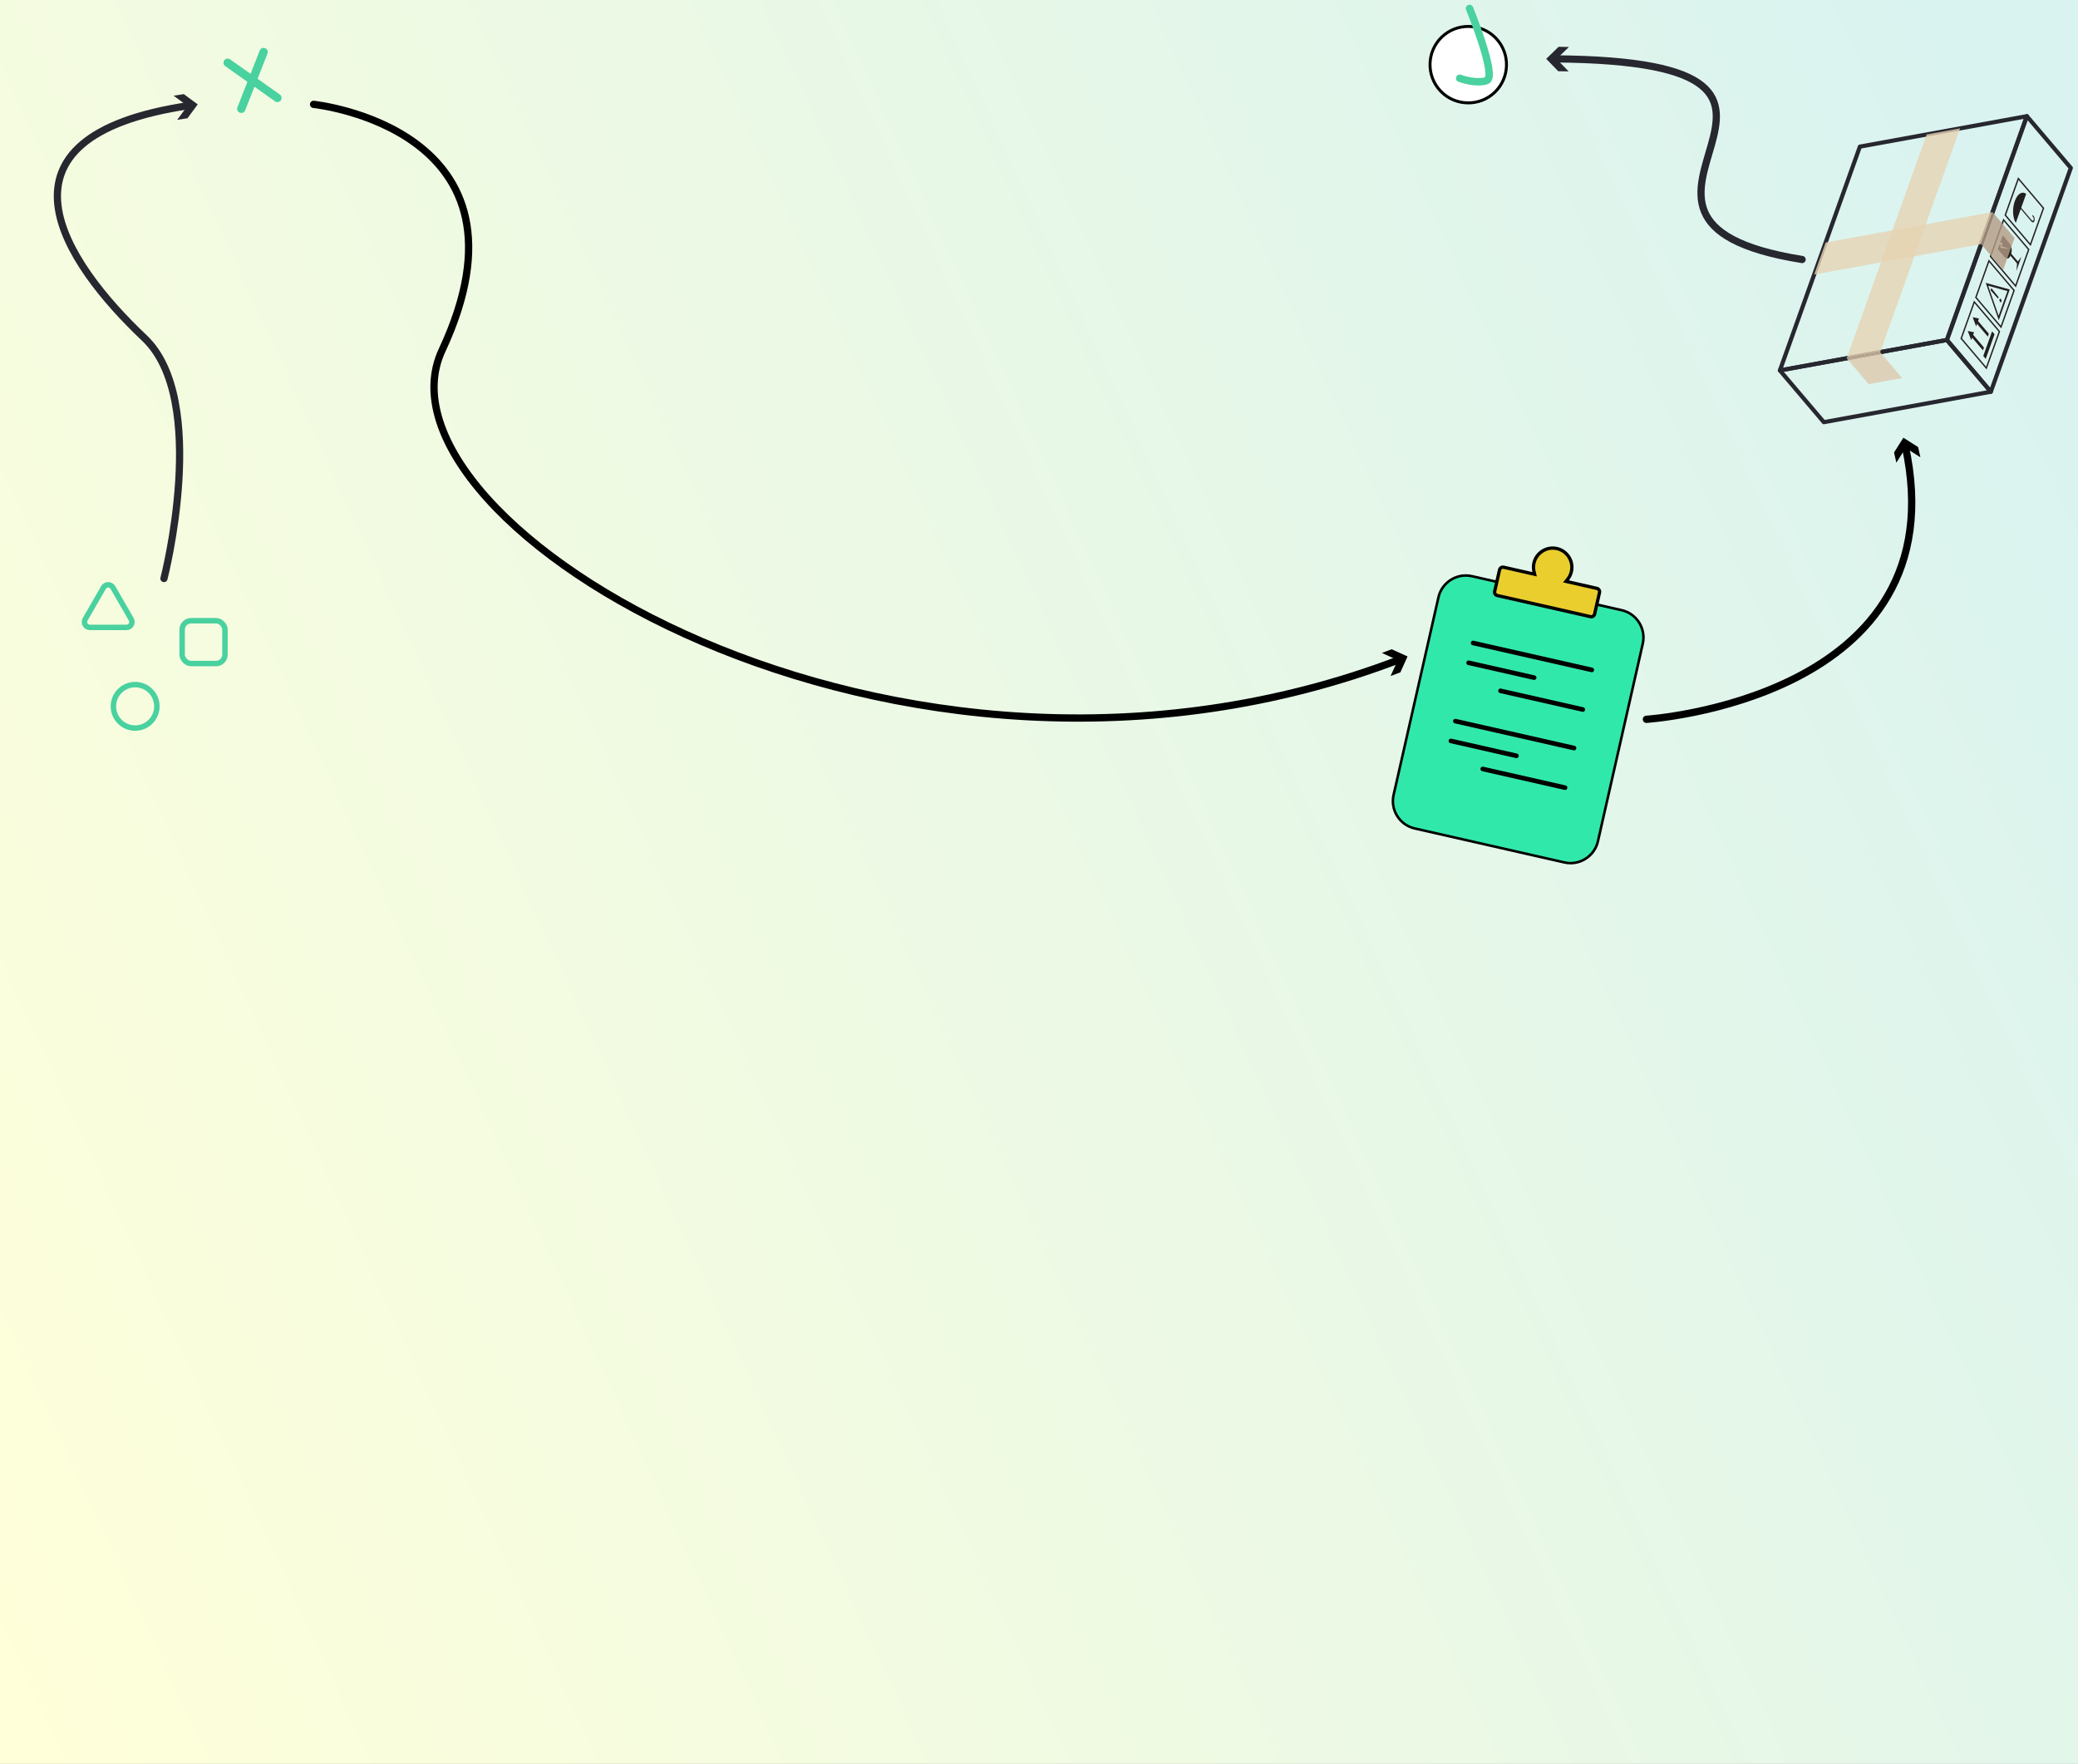 <?xml version="1.0" encoding="UTF-8"?>
<svg id="Layer_1" data-name="Layer 1" xmlns="http://www.w3.org/2000/svg" xmlns:xlink="http://www.w3.org/1999/xlink" viewBox="0 0 2000 1697.518">
  <rect x="0" y="0" width="2000" height="1697.518" fill="#808080" stroke="none"/>
  <defs>
    <style>
      .cls-1 {
        fill: #eace2d;
      }

      .cls-1, .cls-2, .cls-3, .cls-4, .cls-5, .cls-6, .cls-7, .cls-8, .cls-9, .cls-10, .cls-11 {
        stroke-width: 0px;
      }

      .cls-12 {
        stroke-width: 8.018px;
      }

      .cls-12, .cls-13, .cls-14, .cls-15, .cls-16, .cls-17, .cls-18, .cls-19 {
        fill: none;
      }

      .cls-12, .cls-13, .cls-14, .cls-16, .cls-17, .cls-18 {
        stroke-linecap: round;
      }

      .cls-12, .cls-14, .cls-15, .cls-16, .cls-18, .cls-19 {
        stroke-miterlimit: 10;
      }

      .cls-12, .cls-15, .cls-16, .cls-19 {
        stroke: #4ad1a0;
      }

      .cls-2 {
        fill: url(#linear-gradient);
      }

      .cls-3 {
        fill: #000;
      }

      .cls-13 {
        stroke-width: 7px;
      }

      .cls-13, .cls-17 {
        stroke-linejoin: round;
      }

      .cls-13, .cls-18 {
        stroke: #000;
      }

      .cls-4 {
        fill: #89644b;
      }

      .cls-14 {
        stroke-width: 6.934px;
      }

      .cls-14, .cls-17 {
        stroke: #272730;
      }

      .cls-5 {
        fill: #b49b84;
      }

      .cls-5, .cls-7, .cls-11 {
        opacity: .8;
      }

      .cls-15 {
        fill-rule: evenodd;
      }

      .cls-15, .cls-19 {
        stroke-width: 5.239px;
      }

      .cls-6 {
        fill: #272730;
      }

      .cls-7 {
        fill: #e6d3b3;
      }

      .cls-8 {
        fill: #231f20;
      }

      .cls-9 {
        fill: #fff;
      }

      .cls-16 {
        stroke-width: 7.167px;
      }

      .cls-10 {
        fill: #31e8ab;
      }

      .cls-17 {
        stroke-width: 4px;
      }

      .cls-11 {
        fill: #ddc8ab;
      }

      .cls-18 {
        stroke-width: 4.43px;
      }
    </style>
    <linearGradient id="linear-gradient" x1="-123.243" y1="1366.526" x2="2164.816" y2="311.829" gradientUnits="userSpaceOnUse">
      <stop offset="0" stop-color="#ffffd9"/>
      <stop offset=".946" stop-color="#d9f3f0"/>
    </linearGradient>
  </defs>
  <rect class="cls-2" width="2000" height="1697.518"/>
  <g>
    <g>
      <path class="cls-10" d="M1511.63,830.639c-1.985,0-3.981-.225-5.93-.667l-144.107-32.708c-6.986-1.585-12.953-5.821-16.801-11.928-3.847-6.106-5.093-13.317-3.507-20.304l43.175-190.227c2.759-12.153,13.82-20.974,26.302-20.974,1.985,0,3.981.225,5.93.667l144.108,32.707c14.485,3.288,23.595,17.747,20.307,32.231l-43.175,190.227c-2.758,12.153-13.819,20.975-26.302,20.975Z"/>
      <path class="cls-3" d="M1410.763,552.615v2.435c1.895,0,3.799.214,5.66.637l144.108,32.708c6.669,1.514,12.366,5.559,16.04,11.39,3.674,5.831,4.864,12.716,3.35,19.385l-43.175,190.226c-2.634,11.604-13.196,20.026-25.114,20.026-1.895,0-3.8-.214-5.661-.637l-144.108-32.707c-6.669-1.514-12.366-5.559-16.04-11.39s-4.864-12.716-3.35-19.385l43.175-190.226c2.634-11.604,13.196-20.026,25.115-20.026v-2.435M1410.762,552.615c-12.847,0-24.533,8.896-27.489,21.922l-43.175,190.226c-3.428,15.101,6.124,30.261,21.225,33.689l144.108,32.707c2.076.471,4.152.697,6.2.697,12.847,0,24.533-8.896,27.489-21.922l43.175-190.226c3.428-15.101-6.124-30.261-21.225-33.689l-144.108-32.708c-2.076-.471-4.152-.697-6.2-.697h0Z"/>
    </g>
    <line class="cls-18" x1="1417.829" y1="618.776" x2="1532.027" y2="644.695"/>
    <line class="cls-18" x1="1413.505" y1="637.828" x2="1476.575" y2="652.143"/>
    <line class="cls-18" x1="1444.175" y1="664.823" x2="1523.378" y2="682.799"/>
    <line class="cls-18" x1="1400.76" y1="693.981" x2="1514.958" y2="719.9"/>
    <line class="cls-18" x1="1396.436" y1="713.034" x2="1459.506" y2="727.349"/>
    <line class="cls-18" x1="1427.106" y1="740.029" x2="1506.309" y2="758.005"/>
    <g>
      <path class="cls-1" d="M1531.544,593.536c-.241,0-.484-.027-.722-.081l-89.787-20.379c-1.768-.401-2.879-2.166-2.478-3.934l4.718-20.788c.338-1.483,1.688-2.561,3.212-2.561.241,0,.484.027.722.081l29.816,6.768-.593-2.475c-.661-2.762-.678-5.564-.05-8.329,1.893-8.337,9.48-14.389,18.045-14.389,1.361,0,2.729.154,4.065.457,9.938,2.256,16.186,12.175,13.932,22.111-.629,2.768-1.853,5.288-3.641,7.491l-1.603,1.978,29.814,6.767c.852.193,1.579.711,2.049,1.457s.622,1.626.43,2.477l-4.718,20.788c-.338,1.483-1.688,2.561-3.212,2.561h0Z"/>
      <path class="cls-3" d="M1494.426,529.034c1.244,0,2.494.141,3.717.418,9.085,2.062,14.799,11.131,12.737,20.217-.574,2.527-1.693,4.831-3.326,6.845l-3.206,3.954,4.964,1.127,27.333,6.204c.901.204,1.489,1.139,1.285,2.039l-4.718,20.789c-.174.769-.876,1.327-1.668,1.327-.124,0-.249-.014-.372-.042l-89.787-20.378c-.901-.204-1.489-1.138-1.285-2.039l4.718-20.789c.174-.769.876-1.327,1.667-1.327.124,0,.249.014.372.042l27.334,6.204,4.963,1.127-1.184-4.95c-.604-2.523-.619-5.083-.045-7.611,1.73-7.623,8.669-13.156,16.5-13.156M1494.426,525.868c-9.155,0-17.48,6.338-19.587,15.62-.699,3.078-.637,6.159.054,9.048l-27.334-6.204c-.359-.081-.718-.12-1.072-.12-2.222-0-4.243,1.539-4.755,3.792l-4.718,20.789c-.593,2.612,1.059,5.234,3.671,5.827l89.787,20.378c.359.081.718.12,1.072.12,2.222,0,4.243-1.539,4.755-3.792l4.718-20.789c.593-2.612-1.059-5.234-3.671-5.827l-27.333-6.204c1.871-2.307,3.256-5.06,3.954-8.138,2.442-10.76-4.364-21.562-15.124-24.004h-0c-1.478-.336-2.959-.497-4.417-.497h0Z"/>
    </g>
  </g>
  <g>
    <path class="cls-14" d="M1734.46,249.737c-244.365-39.101,90.905-190.71-238.367-193.084"/>
    <polygon class="cls-6" points="1510.072 45.189 1498.139 56.77 1509.727 68.697 1499.747 68.55 1488.165 56.624 1500.091 45.042 1510.072 45.189"/>
  </g>
  <g>
    <path class="cls-15" d="M99.61,565.407l-17.638,30.55c-2.012,3.485.503,7.84,4.527,7.84h35.276c4.024,0,6.538-4.356,4.527-7.84l-17.638-30.55c-2.012-3.485-7.041-3.485-9.053,0Z"/>
    <circle class="cls-19" cx="130.071" cy="679.757" r="20.919"/>
    <rect class="cls-19" x="175.315" y="597.355" width="41.211" height="41.211" rx="8.579" ry="8.579"/>
  </g>
  <g>
    <path class="cls-14" d="M157.816,556.741s44.257-171.824-18.916-231.512C62.4,252.947-20.855,131.474,182.442,101.532"/>
    <polygon class="cls-6" points="170.562 115.317 180.431 101.934 167.042 92.072 176.911 90.578 190.294 100.44 180.431 113.823 170.562 115.317"/>
  </g>
  <g>
    <path class="cls-9" d="M1413.168,99.01c-10.188,0-19.646-4.025-26.633-11.334-6.768-7.08-10.373-16.411-10.151-26.275s4.244-19.024,11.324-25.792c6.854-6.552,15.887-10.161,25.435-10.161,10.188,0,19.647,4.025,26.633,11.333,14.032,14.679,13.506,38.036-1.173,52.068-6.854,6.552-15.887,10.161-25.435,10.161Z"/>
    <path class="cls-3" d="M1413.145,24.019v2.86h.001c9.792,0,18.882,3.868,25.596,10.891,13.487,14.108,12.981,36.559-1.127,50.046-6.587,6.296-15.269,9.764-24.447,9.764-9.794,0-18.885-3.868-25.599-10.891-13.487-14.108-12.981-36.559,1.127-50.046,6.586-6.296,15.268-9.763,24.447-9.764l.002-2.86M1413.142,24.019c-9.514.001-19.045,3.503-26.423,10.557h0c-15.21,14.54-15.758,38.88-1.218,54.09h0c7.486,7.831,17.568,11.775,27.667,11.775,9.514,0,19.045-3.503,26.423-10.557h0c15.21-14.54,15.758-38.88,1.218-54.09h0c-7.486-7.831-17.568-11.776-27.667-11.775h0Z"/>
  </g>
  <path class="cls-16" d="M1404.908,75.314s15.356,5.787,25.899,2.257c10.543-3.53-16.434-69.431-16.434-69.431"/>
  <g>
    <g>
      <polygon class="cls-17" points="1950.789 111.811 1873.813 327.182 1916.103 376.993 1993.082 161.625 1950.789 111.811"/>
      <polygon class="cls-4" points="1950.789 111.811 1873.813 327.182 1874.405 327.879 1951.548 112.706 1950.789 111.811"/>
      <polygon class="cls-17" points="1713.092 356.477 1873.813 327.182 1916.103 376.993 1755.382 406.288 1713.092 356.477"/>
      <polygon class="cls-17" points="1950.789 111.811 1873.813 327.182 1713.092 356.477 1790.074 141.108 1950.789 111.811"/>
      <polygon class="cls-7" points="1746.083 264.18 1906.783 234.923 1917.798 204.113 1757.08 233.409 1746.083 264.18"/>
      <polygon class="cls-7" points="1886.501 123.529 1809.558 338.943 1777.366 344.8 1854.354 129.387 1886.501 123.529"/>
    </g>
    <polygon class="cls-11" points="1809.556 338.905 1830.653 363.815 1798.509 369.677 1777.367 344.776 1809.556 338.905"/>
    <g>
      <g>
        <path class="cls-8" d="M1940.128,214.535c-3.037-4.9-3.526-13.86-.975-20.998.008-.022.016-.045.025-.067.303-.843.637-1.623.996-2.342.285-.573.587-1.106.902-1.597,1.061-1.659,2.271-2.846,3.529-3.513,1.842-.975,3.784-.835,5.509.579l-4.787,13.392,10.222,12.04c.618.728,1.382.589,1.703-.31s.08-2.222-.538-2.95l-.357-.421c-.219-.258-.304-.725-.19-1.044s.384-.368.603-.11l.357.421c1.055,1.243,1.467,3.502.918,5.038-.548,1.535-1.853,1.772-2.908.529l-10.222-12.04-4.787,13.393Z"/>
        <path class="cls-8" d="M1929.263,207.163l13.088-36.618,25.168,29.644-13.088,36.618-25.168-29.644ZM1942.82,173.114l-12.073,33.778,23.216,27.345,12.073-33.778-23.216-27.345Z"/>
      </g>
      <g>
        <path class="cls-8" d="M1915.044,246.945l13.088-36.618,25.168,29.644-13.088,36.618-25.168-29.644ZM1928.601,212.896l-12.073,33.778,23.216,27.345,12.073-33.778-23.216-27.345Z"/>
        <g>
          <path class="cls-8" d="M1922.826,239.733l6.348,7.477c2.07,2.438,4.645,1.969,5.722-1.044l.819-2.291c1.077-3.012.264-7.472-1.806-9.911l-6.348-7.477-2.395,6.7,2.384.715-1.018,2.849,7.078,2.827-8.657-1.141,1.039-2.907-1.706.12-1.459,4.081Z"/>
          <polygon class="cls-8" points="1941.801 254.133 1942.525 252.106 1934.573 242.739 1933.848 244.766 1941.801 254.133"/>
          <polygon class="cls-8" points="1941.517 252.359 1945.519 247.182 1940.669 260.75 1941.517 252.359"/>
        </g>
      </g>
      <g>
        <path class="cls-8" d="M1900.958,286.355l13.088-36.618,25.168,29.644-13.088,36.618-25.168-29.644ZM1914.515,252.306l-12.073,33.778,23.216,27.345,12.073-33.778-23.216-27.345Z"/>
        <path class="cls-8" d="M1911.21,272.217l23.084,6.381-10.567,29.563-12.518-35.945ZM1913.548,274.99l10.062,28.893,8.494-23.764-18.556-5.13Z"/>
        <path class="cls-8" d="M1926.35,290.245c-.277.776-.854.8-1.373.19-.533-.628-.741-1.577-.464-2.353.262-.733.84-.818,1.373-.19.518.611.733,1.599.464,2.353ZM1923.052,287.401l-7.217-8.072.739-2.069,7.001,8.675-.524,1.465Z"/>
      </g>
      <g>
        <path class="cls-8" d="M1886.836,325.865l13.088-36.618,25.168,29.644-13.088,36.618-25.168-29.644ZM1900.393,291.816l-12.073,33.778,23.216,27.345,12.073-33.778-23.216-27.345Z"/>
        <g>
          <polygon class="cls-8" points="1911.204 345.392 1919.677 321.687 1917.287 318.871 1908.814 342.576 1911.204 345.392"/>
          <g>
            <polygon class="cls-8" points="1908.509 337.176 1909.491 334.431 1897.287 320.056 1896.305 322.802 1908.509 337.176"/>
            <polygon class="cls-8" points="1897.245 327.351 1899.958 319.761 1893.887 318.493 1897.245 327.351"/>
          </g>
          <g>
            <polygon class="cls-8" points="1913.233 323.959 1914.215 321.214 1902.011 306.839 1901.03 309.585 1913.233 323.959"/>
            <polygon class="cls-8" points="1901.969 314.134 1904.682 306.544 1898.611 305.276 1901.969 314.134"/>
          </g>
        </g>
      </g>
    </g>
    <polygon class="cls-5" points="1906.783 234.923 1927.94 259.781 1938.939 229.014 1917.798 204.113 1906.783 234.923"/>
  </g>
  <line class="cls-12" x1="219.082" y1="60.371" x2="267.02" y2="94.229"/>
  <line class="cls-12" x1="232.257" y1="104.69" x2="253.721" y2="50.067"/>
  <g>
    <path class="cls-13" d="M1584.605,692.235s301.981-19.563,249.13-263.19"/>
    <polygon class="cls-3" points="1848.312 440.072 1834.139 431.074 1825.15 445.253 1822.95 435.419 1831.941 421.248 1846.112 430.238 1848.312 440.072"/>
  </g>
  <g>
    <path class="cls-13" d="M301.817,100.44s223.266,23.089,123.623,236.737c-77.05,165.206,437.078,482.98,921.836,297.453"/>
    <polygon class="cls-3" points="1338.387 650.58 1345.312 635.287 1330.015 628.372 1339.444 624.817 1354.734 631.735 1347.816 647.026 1338.387 650.58"/>
  </g>
</svg>